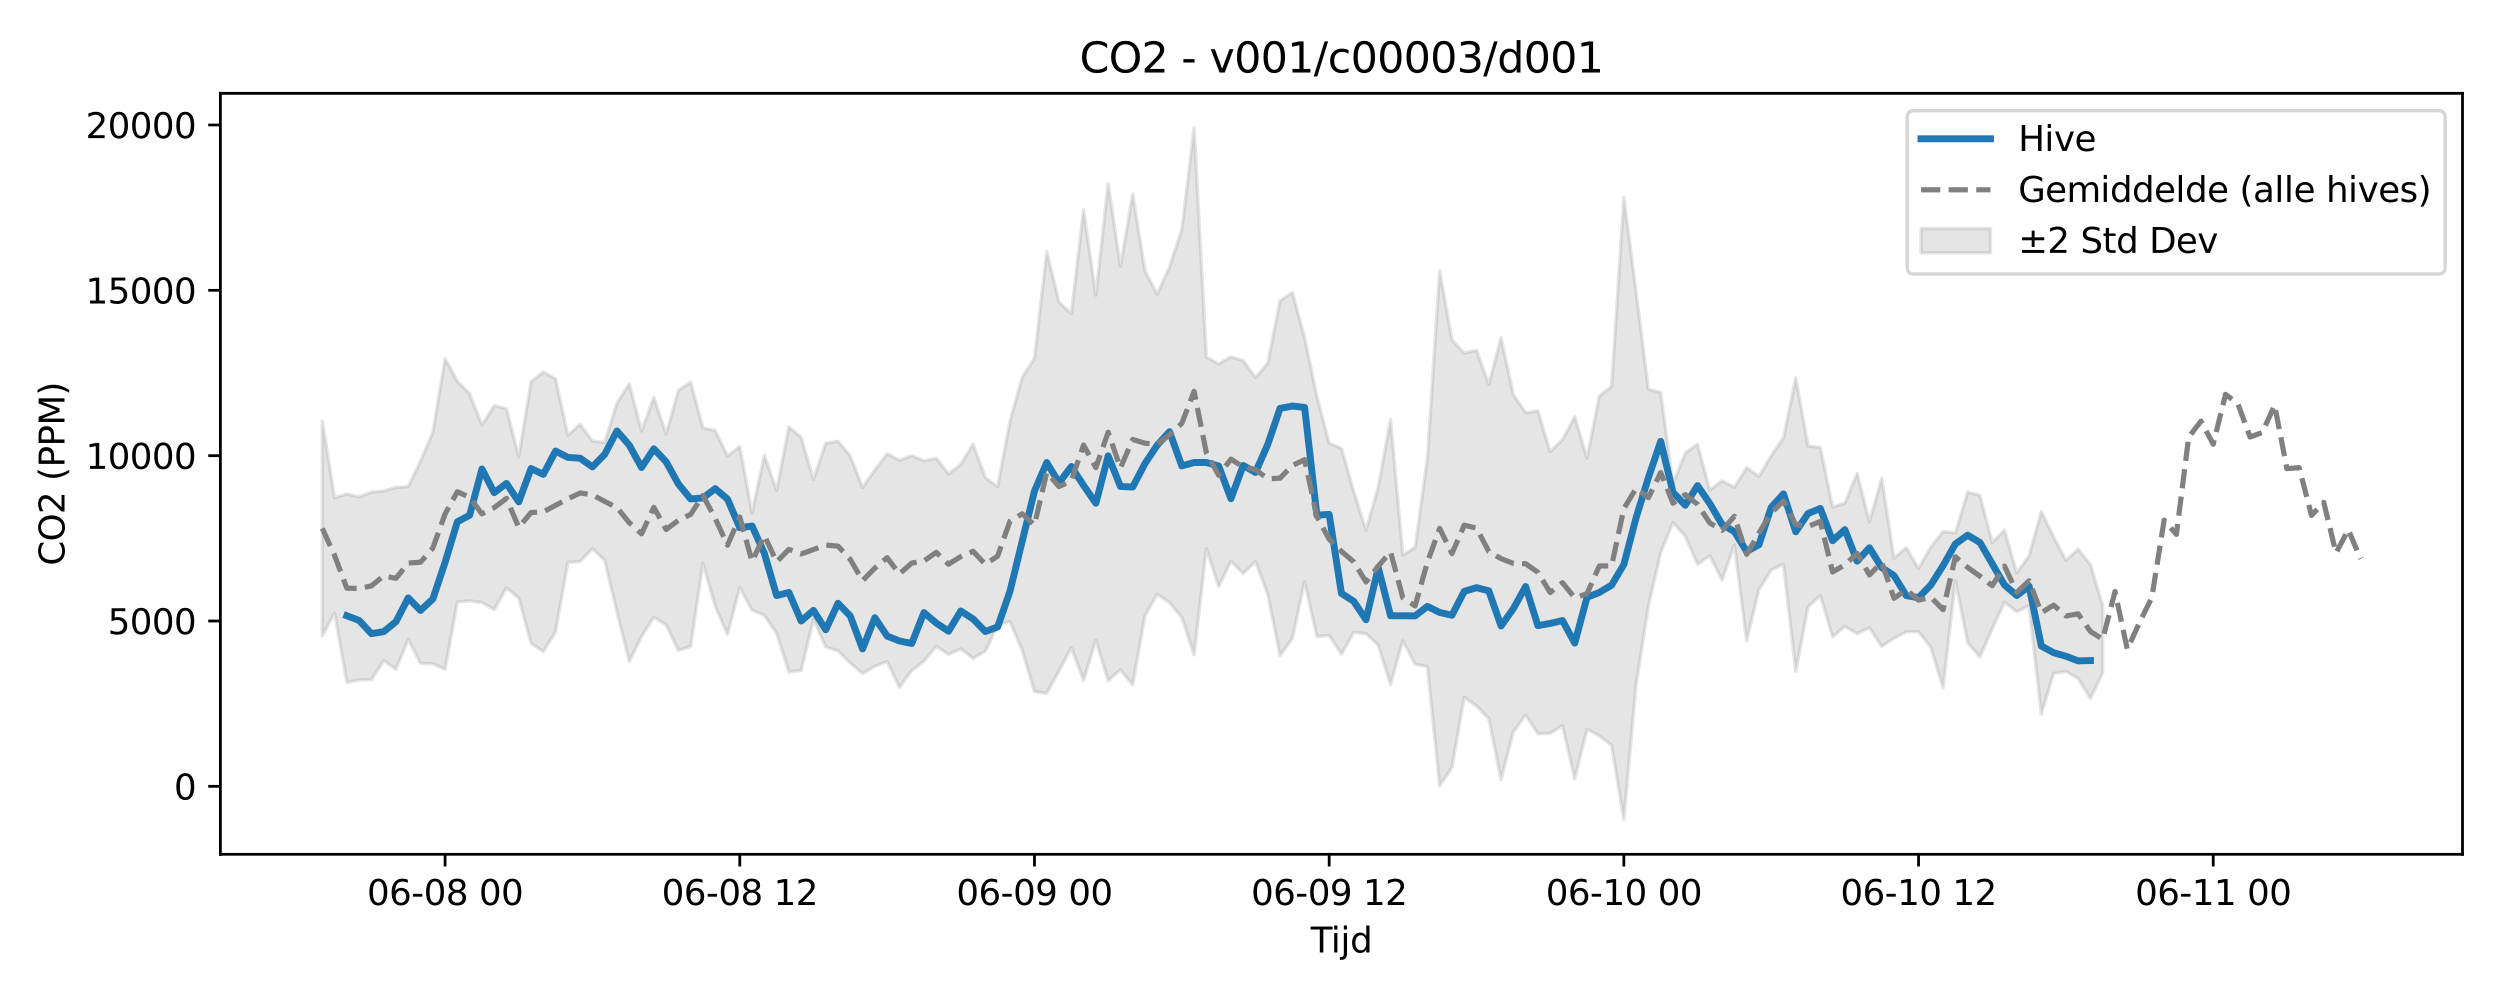 <?xml version="1.0" encoding="utf-8" standalone="no"?>
<!DOCTYPE svg PUBLIC "-//W3C//DTD SVG 1.1//EN"
  "http://www.w3.org/Graphics/SVG/1.1/DTD/svg11.dtd">
<svg xmlns:xlink="http://www.w3.org/1999/xlink" width="720pt" height="288pt" viewBox="0 0 720 288" xmlns="http://www.w3.org/2000/svg" version="1.1">
 <defs>
  <style type="text/css">*{stroke-linejoin: round; stroke-linecap: butt}</style>
 </defs>
 <g id="figure_1">
  <g id="patch_1">
   <path d="M 0 288 
L 720 288 
L 720 0 
L 0 0 
z
" style="fill: #ffffff"/>
  </g>
  <g id="axes_1">
   <g id="patch_2">
    <path d="M 63.47 246.04 
L 709.2 246.04 
L 709.2 26.88 
L 63.47 26.88 
z
" style="fill: #ffffff"/>
   </g>
   <g id="FillBetweenPolyCollection_1">
    <defs>
     <path id="me1aad789de" d="M 92.821 -166.788 
L 92.821 -104.858 
L 96.358 -111.395 
L 99.894 -91.463 
L 103.43 -92.174 
L 106.967 -92.222 
L 110.503 -97.725 
L 114.039 -95.249 
L 117.576 -103.822 
L 121.112 -96.945 
L 124.648 -96.821 
L 128.184 -95.222 
L 131.721 -114.602 
L 135.257 -114.936 
L 138.793 -114.467 
L 142.33 -112.423 
L 145.866 -118.685 
L 149.402 -115.711 
L 152.939 -102.742 
L 156.475 -100.316 
L 160.011 -106.037 
L 163.548 -126.036 
L 167.084 -126.246 
L 170.62 -129.982 
L 174.156 -126.592 
L 177.693 -111.688 
L 181.229 -97.477 
L 184.765 -104.664 
L 188.302 -110.202 
L 191.838 -108.073 
L 195.374 -100.708 
L 198.911 -101.815 
L 202.447 -125.805 
L 205.983 -113.386 
L 209.52 -105.288 
L 213.056 -118.776 
L 216.592 -112.275 
L 220.128 -110.789 
L 223.665 -105.572 
L 227.201 -94.516 
L 230.737 -94.905 
L 234.274 -109.606 
L 237.81 -101.71 
L 241.346 -100.534 
L 244.883 -97.031 
L 248.419 -94.008 
L 251.955 -96.065 
L 255.492 -97.461 
L 259.028 -89.991 
L 262.564 -94.854 
L 266.1 -97.557 
L 269.637 -101.839 
L 273.173 -99.523 
L 276.709 -101.133 
L 280.246 -98.396 
L 283.782 -100.466 
L 287.318 -107.85 
L 290.855 -109.067 
L 294.391 -100.72 
L 297.927 -88.815 
L 301.464 -88.353 
L 305 -94.757 
L 308.536 -101.434 
L 312.073 -92.117 
L 315.609 -103.626 
L 319.145 -91.896 
L 322.681 -95.074 
L 326.218 -90.772 
L 329.754 -110.688 
L 333.29 -116.847 
L 336.827 -114.442 
L 340.363 -110.15 
L 343.899 -99.415 
L 347.436 -130.026 
L 350.972 -119.05 
L 354.508 -126.338 
L 358.045 -122.818 
L 361.581 -126.265 
L 365.117 -116.761 
L 368.653 -99.178 
L 372.19 -104.119 
L 375.726 -120.42 
L 379.262 -104.671 
L 382.799 -104.993 
L 386.335 -99.587 
L 389.871 -105.859 
L 393.408 -105.519 
L 396.944 -102.156 
L 400.48 -90.899 
L 404.017 -103.465 
L 407.553 -96.674 
L 411.089 -96.025 
L 414.625 -61.649 
L 418.162 -66.966 
L 421.698 -87.183 
L 425.234 -84.691 
L 428.771 -81.032 
L 432.307 -63.487 
L 435.843 -77.18 
L 439.38 -82.091 
L 442.916 -76.713 
L 446.452 -76.787 
L 449.989 -79.025 
L 453.525 -63.652 
L 457.061 -77.991 
L 460.597 -76.049 
L 464.134 -73.326 
L 467.67 -51.922 
L 471.206 -90.86 
L 474.743 -113.395 
L 478.279 -128.806 
L 481.815 -137.502 
L 485.352 -133.551 
L 488.888 -125.462 
L 492.424 -127.968 
L 495.961 -120.967 
L 499.497 -130.998 
L 503.033 -103.382 
L 506.57 -118.191 
L 510.106 -123.81 
L 513.642 -125.531 
L 517.178 -94.588 
L 520.715 -113.156 
L 524.251 -116.501 
L 527.787 -104.574 
L 531.324 -107.588 
L 534.86 -105.51 
L 538.396 -107.17 
L 541.933 -101.869 
L 545.469 -104.153 
L 549.005 -106.016 
L 552.542 -106.05 
L 556.078 -101.531 
L 559.614 -89.889 
L 563.15 -120.805 
L 566.687 -102.885 
L 570.223 -98.781 
L 573.759 -106.91 
L 577.296 -114.564 
L 580.832 -111.806 
L 584.368 -113.542 
L 587.905 -82.369 
L 591.441 -94.055 
L 594.977 -94.622 
L 598.514 -92.571 
L 602.05 -86.832 
L 605.586 -94.235 
L 605.586 -113.584 
L 605.586 -113.584 
L 602.05 -125.409 
L 598.514 -129.84 
L 594.977 -126.607 
L 591.441 -133.375 
L 587.905 -140.692 
L 584.368 -127.919 
L 580.832 -122.993 
L 577.296 -135.333 
L 573.759 -131.76 
L 570.223 -145.323 
L 566.687 -146.26 
L 563.15 -134.496 
L 559.614 -134.943 
L 556.078 -130.467 
L 552.542 -124.263 
L 549.005 -130.266 
L 545.469 -127.23 
L 541.933 -150.263 
L 538.396 -137.67 
L 534.86 -151.672 
L 531.324 -143.067 
L 527.787 -141.97 
L 524.251 -159.151 
L 520.715 -159.548 
L 517.178 -179.23 
L 513.642 -161.927 
L 510.106 -156.745 
L 506.57 -150.802 
L 503.033 -153.313 
L 499.497 -147.645 
L 495.961 -149.538 
L 492.424 -146.816 
L 488.888 -160.059 
L 485.352 -157.548 
L 481.815 -148.633 
L 478.279 -174.969 
L 474.743 -175.908 
L 471.206 -203.873 
L 467.67 -231.122 
L 464.134 -176.723 
L 460.597 -173.939 
L 457.061 -156.041 
L 453.525 -168.003 
L 449.989 -161.355 
L 446.452 -157.925 
L 442.916 -169.651 
L 439.38 -169.173 
L 435.843 -174.306 
L 432.307 -190.738 
L 428.771 -177.323 
L 425.234 -187.096 
L 421.698 -186.317 
L 418.162 -190.163 
L 414.625 -209.973 
L 411.089 -156.131 
L 407.553 -130.321 
L 404.017 -128.176 
L 400.48 -167.176 
L 396.944 -147.77 
L 393.408 -135.27 
L 389.871 -146.521 
L 386.335 -158.839 
L 382.799 -160.419 
L 379.262 -173.811 
L 375.726 -190.811 
L 372.19 -203.762 
L 368.653 -201.415 
L 365.117 -183.434 
L 361.581 -179.27 
L 358.045 -184.178 
L 354.508 -185.207 
L 350.972 -183.224 
L 347.436 -185.151 
L 343.899 -251.158 
L 340.363 -222 
L 336.827 -211.138 
L 333.29 -203.27 
L 329.754 -210.012 
L 326.218 -232.092 
L 322.681 -211.352 
L 319.145 -235.129 
L 315.609 -202.991 
L 312.073 -227.56 
L 308.536 -197.673 
L 305 -200.99 
L 301.464 -215.582 
L 297.927 -184.813 
L 294.391 -179.335 
L 290.855 -166.702 
L 287.318 -147.827 
L 283.782 -150.475 
L 280.246 -160.053 
L 276.709 -154.267 
L 273.173 -151.513 
L 269.637 -156.017 
L 266.1 -155.333 
L 262.564 -156.793 
L 259.028 -155.44 
L 255.492 -157.321 
L 251.955 -152.7 
L 248.419 -147.563 
L 244.883 -156.715 
L 241.346 -160.895 
L 237.81 -160.352 
L 234.274 -149.957 
L 230.737 -162.002 
L 227.201 -165.052 
L 223.665 -146.762 
L 220.128 -156.798 
L 216.592 -140.294 
L 213.056 -159.425 
L 209.52 -156.683 
L 205.983 -163.998 
L 202.447 -164.802 
L 198.911 -177.905 
L 195.374 -175.59 
L 191.838 -162.938 
L 188.302 -173.585 
L 184.765 -163.857 
L 181.229 -177.461 
L 177.693 -171.933 
L 174.156 -160.582 
L 170.62 -161.024 
L 167.084 -165.793 
L 163.548 -162.646 
L 160.011 -178.876 
L 156.475 -180.858 
L 152.939 -178.049 
L 149.402 -156.457 
L 145.866 -170.263 
L 142.33 -171.168 
L 138.793 -165.567 
L 135.257 -174.589 
L 131.721 -178.158 
L 128.184 -184.758 
L 124.648 -163.474 
L 121.112 -155.211 
L 117.576 -147.882 
L 114.039 -147.627 
L 110.503 -146.592 
L 106.967 -146.287 
L 103.43 -144.896 
L 99.894 -145.725 
L 96.358 -144.672 
L 92.821 -166.788 
z
" style="stroke: #808080; stroke-opacity: 0.2"/>
    </defs>
    <g clip-path="url(#p76cfda7206)">
     <use xlink:href="#me1aad789de" x="0" y="288" style="fill: #808080; fill-opacity: 0.2; stroke: #808080; stroke-opacity: 0.2"/>
    </g>
   </g>
   <g id="matplotlib.axis_1">
    <g id="xtick_1">
     <g id="line2d_1">
      <defs>
       <path id="m241b151d35" d="M 0 0 
L 0 3.5 
" style="stroke: #000000; stroke-width: 0.8"/>
      </defs>
      <g>
       <use xlink:href="#m241b151d35" x="128.184" y="246.04" style="stroke: #000000; stroke-width: 0.8"/>
      </g>
     </g>
     <g id="text_1">
      <!-- 06-08 00 -->
      <g transform="translate(105.704 260.638) scale(0.1 -0.1)">
       <defs>
        <path id="DejaVuSans-30" d="M 2034 4250 
Q 1547 4250 1301 3770 
Q 1056 3291 1056 2328 
Q 1056 1369 1301 889 
Q 1547 409 2034 409 
Q 2525 409 2770 889 
Q 3016 1369 3016 2328 
Q 3016 3291 2770 3770 
Q 2525 4250 2034 4250 
z
M 2034 4750 
Q 2819 4750 3233 4129 
Q 3647 3509 3647 2328 
Q 3647 1150 3233 529 
Q 2819 -91 2034 -91 
Q 1250 -91 836 529 
Q 422 1150 422 2328 
Q 422 3509 836 4129 
Q 1250 4750 2034 4750 
z
" transform="scale(0.016)"/>
        <path id="DejaVuSans-36" d="M 2113 2584 
Q 1688 2584 1439 2293 
Q 1191 2003 1191 1497 
Q 1191 994 1439 701 
Q 1688 409 2113 409 
Q 2538 409 2786 701 
Q 3034 994 3034 1497 
Q 3034 2003 2786 2293 
Q 2538 2584 2113 2584 
z
M 3366 4563 
L 3366 3988 
Q 3128 4100 2886 4159 
Q 2644 4219 2406 4219 
Q 1781 4219 1451 3797 
Q 1122 3375 1075 2522 
Q 1259 2794 1537 2939 
Q 1816 3084 2150 3084 
Q 2853 3084 3261 2657 
Q 3669 2231 3669 1497 
Q 3669 778 3244 343 
Q 2819 -91 2113 -91 
Q 1303 -91 875 529 
Q 447 1150 447 2328 
Q 447 3434 972 4092 
Q 1497 4750 2381 4750 
Q 2619 4750 2861 4703 
Q 3103 4656 3366 4563 
z
" transform="scale(0.016)"/>
        <path id="DejaVuSans-2d" d="M 313 2009 
L 1997 2009 
L 1997 1497 
L 313 1497 
L 313 2009 
z
" transform="scale(0.016)"/>
        <path id="DejaVuSans-38" d="M 2034 2216 
Q 1584 2216 1326 1975 
Q 1069 1734 1069 1313 
Q 1069 891 1326 650 
Q 1584 409 2034 409 
Q 2484 409 2743 651 
Q 3003 894 3003 1313 
Q 3003 1734 2745 1975 
Q 2488 2216 2034 2216 
z
M 1403 2484 
Q 997 2584 770 2862 
Q 544 3141 544 3541 
Q 544 4100 942 4425 
Q 1341 4750 2034 4750 
Q 2731 4750 3128 4425 
Q 3525 4100 3525 3541 
Q 3525 3141 3298 2862 
Q 3072 2584 2669 2484 
Q 3125 2378 3379 2068 
Q 3634 1759 3634 1313 
Q 3634 634 3220 271 
Q 2806 -91 2034 -91 
Q 1263 -91 848 271 
Q 434 634 434 1313 
Q 434 1759 690 2068 
Q 947 2378 1403 2484 
z
M 1172 3481 
Q 1172 3119 1398 2916 
Q 1625 2713 2034 2713 
Q 2441 2713 2670 2916 
Q 2900 3119 2900 3481 
Q 2900 3844 2670 4047 
Q 2441 4250 2034 4250 
Q 1625 4250 1398 4047 
Q 1172 3844 1172 3481 
z
" transform="scale(0.016)"/>
        <path id="DejaVuSans-20" transform="scale(0.016)"/>
       </defs>
       <use xlink:href="#DejaVuSans-30"/>
       <use xlink:href="#DejaVuSans-36" transform="translate(63.623 0)"/>
       <use xlink:href="#DejaVuSans-2d" transform="translate(127.246 0)"/>
       <use xlink:href="#DejaVuSans-30" transform="translate(163.33 0)"/>
       <use xlink:href="#DejaVuSans-38" transform="translate(226.953 0)"/>
       <use xlink:href="#DejaVuSans-20" transform="translate(290.576 0)"/>
       <use xlink:href="#DejaVuSans-30" transform="translate(322.363 0)"/>
       <use xlink:href="#DejaVuSans-30" transform="translate(385.986 0)"/>
      </g>
     </g>
    </g>
    <g id="xtick_2">
     <g id="line2d_2">
      <g>
       <use xlink:href="#m241b151d35" x="213.056" y="246.04" style="stroke: #000000; stroke-width: 0.8"/>
      </g>
     </g>
     <g id="text_2">
      <!-- 06-08 12 -->
      <g transform="translate(190.575 260.638) scale(0.1 -0.1)">
       <defs>
        <path id="DejaVuSans-31" d="M 794 531 
L 1825 531 
L 1825 4091 
L 703 3866 
L 703 4441 
L 1819 4666 
L 2450 4666 
L 2450 531 
L 3481 531 
L 3481 0 
L 794 0 
L 794 531 
z
" transform="scale(0.016)"/>
        <path id="DejaVuSans-32" d="M 1228 531 
L 3431 531 
L 3431 0 
L 469 0 
L 469 531 
Q 828 903 1448 1529 
Q 2069 2156 2228 2338 
Q 2531 2678 2651 2914 
Q 2772 3150 2772 3378 
Q 2772 3750 2511 3984 
Q 2250 4219 1831 4219 
Q 1534 4219 1204 4116 
Q 875 4013 500 3803 
L 500 4441 
Q 881 4594 1212 4672 
Q 1544 4750 1819 4750 
Q 2544 4750 2975 4387 
Q 3406 4025 3406 3419 
Q 3406 3131 3298 2873 
Q 3191 2616 2906 2266 
Q 2828 2175 2409 1742 
Q 1991 1309 1228 531 
z
" transform="scale(0.016)"/>
       </defs>
       <use xlink:href="#DejaVuSans-30"/>
       <use xlink:href="#DejaVuSans-36" transform="translate(63.623 0)"/>
       <use xlink:href="#DejaVuSans-2d" transform="translate(127.246 0)"/>
       <use xlink:href="#DejaVuSans-30" transform="translate(163.33 0)"/>
       <use xlink:href="#DejaVuSans-38" transform="translate(226.953 0)"/>
       <use xlink:href="#DejaVuSans-20" transform="translate(290.576 0)"/>
       <use xlink:href="#DejaVuSans-31" transform="translate(322.363 0)"/>
       <use xlink:href="#DejaVuSans-32" transform="translate(385.986 0)"/>
      </g>
     </g>
    </g>
    <g id="xtick_3">
     <g id="line2d_3">
      <g>
       <use xlink:href="#m241b151d35" x="297.927" y="246.04" style="stroke: #000000; stroke-width: 0.8"/>
      </g>
     </g>
     <g id="text_3">
      <!-- 06-09 00 -->
      <g transform="translate(275.447 260.638) scale(0.1 -0.1)">
       <defs>
        <path id="DejaVuSans-39" d="M 703 97 
L 703 672 
Q 941 559 1184 500 
Q 1428 441 1663 441 
Q 2288 441 2617 861 
Q 2947 1281 2994 2138 
Q 2813 1869 2534 1725 
Q 2256 1581 1919 1581 
Q 1219 1581 811 2004 
Q 403 2428 403 3163 
Q 403 3881 828 4315 
Q 1253 4750 1959 4750 
Q 2769 4750 3195 4129 
Q 3622 3509 3622 2328 
Q 3622 1225 3098 567 
Q 2575 -91 1691 -91 
Q 1453 -91 1209 -44 
Q 966 3 703 97 
z
M 1959 2075 
Q 2384 2075 2632 2365 
Q 2881 2656 2881 3163 
Q 2881 3666 2632 3958 
Q 2384 4250 1959 4250 
Q 1534 4250 1286 3958 
Q 1038 3666 1038 3163 
Q 1038 2656 1286 2365 
Q 1534 2075 1959 2075 
z
" transform="scale(0.016)"/>
       </defs>
       <use xlink:href="#DejaVuSans-30"/>
       <use xlink:href="#DejaVuSans-36" transform="translate(63.623 0)"/>
       <use xlink:href="#DejaVuSans-2d" transform="translate(127.246 0)"/>
       <use xlink:href="#DejaVuSans-30" transform="translate(163.33 0)"/>
       <use xlink:href="#DejaVuSans-39" transform="translate(226.953 0)"/>
       <use xlink:href="#DejaVuSans-20" transform="translate(290.576 0)"/>
       <use xlink:href="#DejaVuSans-30" transform="translate(322.363 0)"/>
       <use xlink:href="#DejaVuSans-30" transform="translate(385.986 0)"/>
      </g>
     </g>
    </g>
    <g id="xtick_4">
     <g id="line2d_4">
      <g>
       <use xlink:href="#m241b151d35" x="382.799" y="246.04" style="stroke: #000000; stroke-width: 0.8"/>
      </g>
     </g>
     <g id="text_4">
      <!-- 06-09 12 -->
      <g transform="translate(360.318 260.638) scale(0.1 -0.1)">
       <use xlink:href="#DejaVuSans-30"/>
       <use xlink:href="#DejaVuSans-36" transform="translate(63.623 0)"/>
       <use xlink:href="#DejaVuSans-2d" transform="translate(127.246 0)"/>
       <use xlink:href="#DejaVuSans-30" transform="translate(163.33 0)"/>
       <use xlink:href="#DejaVuSans-39" transform="translate(226.953 0)"/>
       <use xlink:href="#DejaVuSans-20" transform="translate(290.576 0)"/>
       <use xlink:href="#DejaVuSans-31" transform="translate(322.363 0)"/>
       <use xlink:href="#DejaVuSans-32" transform="translate(385.986 0)"/>
      </g>
     </g>
    </g>
    <g id="xtick_5">
     <g id="line2d_5">
      <g>
       <use xlink:href="#m241b151d35" x="467.67" y="246.04" style="stroke: #000000; stroke-width: 0.8"/>
      </g>
     </g>
     <g id="text_5">
      <!-- 06-10 00 -->
      <g transform="translate(445.19 260.638) scale(0.1 -0.1)">
       <use xlink:href="#DejaVuSans-30"/>
       <use xlink:href="#DejaVuSans-36" transform="translate(63.623 0)"/>
       <use xlink:href="#DejaVuSans-2d" transform="translate(127.246 0)"/>
       <use xlink:href="#DejaVuSans-31" transform="translate(163.33 0)"/>
       <use xlink:href="#DejaVuSans-30" transform="translate(226.953 0)"/>
       <use xlink:href="#DejaVuSans-20" transform="translate(290.576 0)"/>
       <use xlink:href="#DejaVuSans-30" transform="translate(322.363 0)"/>
       <use xlink:href="#DejaVuSans-30" transform="translate(385.986 0)"/>
      </g>
     </g>
    </g>
    <g id="xtick_6">
     <g id="line2d_6">
      <g>
       <use xlink:href="#m241b151d35" x="552.542" y="246.04" style="stroke: #000000; stroke-width: 0.8"/>
      </g>
     </g>
     <g id="text_6">
      <!-- 06-10 12 -->
      <g transform="translate(530.061 260.638) scale(0.1 -0.1)">
       <use xlink:href="#DejaVuSans-30"/>
       <use xlink:href="#DejaVuSans-36" transform="translate(63.623 0)"/>
       <use xlink:href="#DejaVuSans-2d" transform="translate(127.246 0)"/>
       <use xlink:href="#DejaVuSans-31" transform="translate(163.33 0)"/>
       <use xlink:href="#DejaVuSans-30" transform="translate(226.953 0)"/>
       <use xlink:href="#DejaVuSans-20" transform="translate(290.576 0)"/>
       <use xlink:href="#DejaVuSans-31" transform="translate(322.363 0)"/>
       <use xlink:href="#DejaVuSans-32" transform="translate(385.986 0)"/>
      </g>
     </g>
    </g>
    <g id="xtick_7">
     <g id="line2d_7">
      <g>
       <use xlink:href="#m241b151d35" x="637.413" y="246.04" style="stroke: #000000; stroke-width: 0.8"/>
      </g>
     </g>
     <g id="text_7">
      <!-- 06-11 00 -->
      <g transform="translate(614.932 260.638) scale(0.1 -0.1)">
       <use xlink:href="#DejaVuSans-30"/>
       <use xlink:href="#DejaVuSans-36" transform="translate(63.623 0)"/>
       <use xlink:href="#DejaVuSans-2d" transform="translate(127.246 0)"/>
       <use xlink:href="#DejaVuSans-31" transform="translate(163.33 0)"/>
       <use xlink:href="#DejaVuSans-31" transform="translate(226.953 0)"/>
       <use xlink:href="#DejaVuSans-20" transform="translate(290.576 0)"/>
       <use xlink:href="#DejaVuSans-30" transform="translate(322.363 0)"/>
       <use xlink:href="#DejaVuSans-30" transform="translate(385.986 0)"/>
      </g>
     </g>
    </g>
    <g id="text_8">
     <!-- Tijd -->
     <g transform="translate(377.485 274.317) scale(0.1 -0.1)">
      <defs>
       <path id="DejaVuSans-54" d="M -19 4666 
L 3928 4666 
L 3928 4134 
L 2272 4134 
L 2272 0 
L 1638 0 
L 1638 4134 
L -19 4134 
L -19 4666 
z
" transform="scale(0.016)"/>
       <path id="DejaVuSans-69" d="M 603 3500 
L 1178 3500 
L 1178 0 
L 603 0 
L 603 3500 
z
M 603 4863 
L 1178 4863 
L 1178 4134 
L 603 4134 
L 603 4863 
z
" transform="scale(0.016)"/>
       <path id="DejaVuSans-6a" d="M 603 3500 
L 1178 3500 
L 1178 -63 
Q 1178 -731 923 -1031 
Q 669 -1331 103 -1331 
L -116 -1331 
L -116 -844 
L 38 -844 
Q 366 -844 484 -692 
Q 603 -541 603 -63 
L 603 3500 
z
M 603 4863 
L 1178 4863 
L 1178 4134 
L 603 4134 
L 603 4863 
z
" transform="scale(0.016)"/>
       <path id="DejaVuSans-64" d="M 2906 2969 
L 2906 4863 
L 3481 4863 
L 3481 0 
L 2906 0 
L 2906 525 
Q 2725 213 2448 61 
Q 2172 -91 1784 -91 
Q 1150 -91 751 415 
Q 353 922 353 1747 
Q 353 2572 751 3078 
Q 1150 3584 1784 3584 
Q 2172 3584 2448 3432 
Q 2725 3281 2906 2969 
z
M 947 1747 
Q 947 1113 1208 752 
Q 1469 391 1925 391 
Q 2381 391 2643 752 
Q 2906 1113 2906 1747 
Q 2906 2381 2643 2742 
Q 2381 3103 1925 3103 
Q 1469 3103 1208 2742 
Q 947 2381 947 1747 
z
" transform="scale(0.016)"/>
      </defs>
      <use xlink:href="#DejaVuSans-54"/>
      <use xlink:href="#DejaVuSans-69" transform="translate(57.959 0)"/>
      <use xlink:href="#DejaVuSans-6a" transform="translate(85.742 0)"/>
      <use xlink:href="#DejaVuSans-64" transform="translate(113.525 0)"/>
     </g>
    </g>
   </g>
   <g id="matplotlib.axis_2">
    <g id="ytick_1">
     <g id="line2d_8">
      <defs>
       <path id="m7856b6a2e3" d="M 0 0 
L -3.5 0 
" style="stroke: #000000; stroke-width: 0.8"/>
      </defs>
      <g>
       <use xlink:href="#m7856b6a2e3" x="63.47" y="226.469" style="stroke: #000000; stroke-width: 0.8"/>
      </g>
     </g>
     <g id="text_9">
      <!-- 0 -->
      <g transform="translate(50.108 230.268) scale(0.1 -0.1)">
       <use xlink:href="#DejaVuSans-30"/>
      </g>
     </g>
    </g>
    <g id="ytick_2">
     <g id="line2d_9">
      <g>
       <use xlink:href="#m7856b6a2e3" x="63.47" y="178.849" style="stroke: #000000; stroke-width: 0.8"/>
      </g>
     </g>
     <g id="text_10">
      <!-- 5000 -->
      <g transform="translate(31.02 182.648) scale(0.1 -0.1)">
       <defs>
        <path id="DejaVuSans-35" d="M 691 4666 
L 3169 4666 
L 3169 4134 
L 1269 4134 
L 1269 2991 
Q 1406 3038 1543 3061 
Q 1681 3084 1819 3084 
Q 2600 3084 3056 2656 
Q 3513 2228 3513 1497 
Q 3513 744 3044 326 
Q 2575 -91 1722 -91 
Q 1428 -91 1123 -41 
Q 819 9 494 109 
L 494 744 
Q 775 591 1075 516 
Q 1375 441 1709 441 
Q 2250 441 2565 725 
Q 2881 1009 2881 1497 
Q 2881 1984 2565 2268 
Q 2250 2553 1709 2553 
Q 1456 2553 1204 2497 
Q 953 2441 691 2322 
L 691 4666 
z
" transform="scale(0.016)"/>
       </defs>
       <use xlink:href="#DejaVuSans-35"/>
       <use xlink:href="#DejaVuSans-30" transform="translate(63.623 0)"/>
       <use xlink:href="#DejaVuSans-30" transform="translate(127.246 0)"/>
       <use xlink:href="#DejaVuSans-30" transform="translate(190.869 0)"/>
      </g>
     </g>
    </g>
    <g id="ytick_3">
     <g id="line2d_10">
      <g>
       <use xlink:href="#m7856b6a2e3" x="63.47" y="131.229" style="stroke: #000000; stroke-width: 0.8"/>
      </g>
     </g>
     <g id="text_11">
      <!-- 10000 -->
      <g transform="translate(24.657 135.028) scale(0.1 -0.1)">
       <use xlink:href="#DejaVuSans-31"/>
       <use xlink:href="#DejaVuSans-30" transform="translate(63.623 0)"/>
       <use xlink:href="#DejaVuSans-30" transform="translate(127.246 0)"/>
       <use xlink:href="#DejaVuSans-30" transform="translate(190.869 0)"/>
       <use xlink:href="#DejaVuSans-30" transform="translate(254.492 0)"/>
      </g>
     </g>
    </g>
    <g id="ytick_4">
     <g id="line2d_11">
      <g>
       <use xlink:href="#m7856b6a2e3" x="63.47" y="83.609" style="stroke: #000000; stroke-width: 0.8"/>
      </g>
     </g>
     <g id="text_12">
      <!-- 15000 -->
      <g transform="translate(24.657 87.408) scale(0.1 -0.1)">
       <use xlink:href="#DejaVuSans-31"/>
       <use xlink:href="#DejaVuSans-35" transform="translate(63.623 0)"/>
       <use xlink:href="#DejaVuSans-30" transform="translate(127.246 0)"/>
       <use xlink:href="#DejaVuSans-30" transform="translate(190.869 0)"/>
       <use xlink:href="#DejaVuSans-30" transform="translate(254.492 0)"/>
      </g>
     </g>
    </g>
    <g id="ytick_5">
     <g id="line2d_12">
      <g>
       <use xlink:href="#m7856b6a2e3" x="63.47" y="35.989" style="stroke: #000000; stroke-width: 0.8"/>
      </g>
     </g>
     <g id="text_13">
      <!-- 20000 -->
      <g transform="translate(24.657 39.788) scale(0.1 -0.1)">
       <use xlink:href="#DejaVuSans-32"/>
       <use xlink:href="#DejaVuSans-30" transform="translate(63.623 0)"/>
       <use xlink:href="#DejaVuSans-30" transform="translate(127.246 0)"/>
       <use xlink:href="#DejaVuSans-30" transform="translate(190.869 0)"/>
       <use xlink:href="#DejaVuSans-30" transform="translate(254.492 0)"/>
      </g>
     </g>
    </g>
    <g id="text_14">
     <!-- CO2 (PPM) -->
     <g transform="translate(18.578 162.903) rotate(-90) scale(0.1 -0.1)">
      <defs>
       <path id="DejaVuSans-43" d="M 4122 4306 
L 4122 3641 
Q 3803 3938 3442 4084 
Q 3081 4231 2675 4231 
Q 1875 4231 1450 3742 
Q 1025 3253 1025 2328 
Q 1025 1406 1450 917 
Q 1875 428 2675 428 
Q 3081 428 3442 575 
Q 3803 722 4122 1019 
L 4122 359 
Q 3791 134 3420 21 
Q 3050 -91 2638 -91 
Q 1578 -91 968 557 
Q 359 1206 359 2328 
Q 359 3453 968 4101 
Q 1578 4750 2638 4750 
Q 3056 4750 3426 4639 
Q 3797 4528 4122 4306 
z
" transform="scale(0.016)"/>
       <path id="DejaVuSans-4f" d="M 2522 4238 
Q 1834 4238 1429 3725 
Q 1025 3213 1025 2328 
Q 1025 1447 1429 934 
Q 1834 422 2522 422 
Q 3209 422 3611 934 
Q 4013 1447 4013 2328 
Q 4013 3213 3611 3725 
Q 3209 4238 2522 4238 
z
M 2522 4750 
Q 3503 4750 4090 4092 
Q 4678 3434 4678 2328 
Q 4678 1225 4090 567 
Q 3503 -91 2522 -91 
Q 1538 -91 948 565 
Q 359 1222 359 2328 
Q 359 3434 948 4092 
Q 1538 4750 2522 4750 
z
" transform="scale(0.016)"/>
       <path id="DejaVuSans-28" d="M 1984 4856 
Q 1566 4138 1362 3434 
Q 1159 2731 1159 2009 
Q 1159 1288 1364 580 
Q 1569 -128 1984 -844 
L 1484 -844 
Q 1016 -109 783 600 
Q 550 1309 550 2009 
Q 550 2706 781 3412 
Q 1013 4119 1484 4856 
L 1984 4856 
z
" transform="scale(0.016)"/>
       <path id="DejaVuSans-50" d="M 1259 4147 
L 1259 2394 
L 2053 2394 
Q 2494 2394 2734 2622 
Q 2975 2850 2975 3272 
Q 2975 3691 2734 3919 
Q 2494 4147 2053 4147 
L 1259 4147 
z
M 628 4666 
L 2053 4666 
Q 2838 4666 3239 4311 
Q 3641 3956 3641 3272 
Q 3641 2581 3239 2228 
Q 2838 1875 2053 1875 
L 1259 1875 
L 1259 0 
L 628 0 
L 628 4666 
z
" transform="scale(0.016)"/>
       <path id="DejaVuSans-4d" d="M 628 4666 
L 1569 4666 
L 2759 1491 
L 3956 4666 
L 4897 4666 
L 4897 0 
L 4281 0 
L 4281 4097 
L 3078 897 
L 2444 897 
L 1241 4097 
L 1241 0 
L 628 0 
L 628 4666 
z
" transform="scale(0.016)"/>
       <path id="DejaVuSans-29" d="M 513 4856 
L 1013 4856 
Q 1481 4119 1714 3412 
Q 1947 2706 1947 2009 
Q 1947 1309 1714 600 
Q 1481 -109 1013 -844 
L 513 -844 
Q 928 -128 1133 580 
Q 1338 1288 1338 2009 
Q 1338 2731 1133 3434 
Q 928 4138 513 4856 
z
" transform="scale(0.016)"/>
      </defs>
      <use xlink:href="#DejaVuSans-43"/>
      <use xlink:href="#DejaVuSans-4f" transform="translate(69.824 0)"/>
      <use xlink:href="#DejaVuSans-32" transform="translate(148.535 0)"/>
      <use xlink:href="#DejaVuSans-20" transform="translate(212.158 0)"/>
      <use xlink:href="#DejaVuSans-28" transform="translate(243.945 0)"/>
      <use xlink:href="#DejaVuSans-50" transform="translate(282.959 0)"/>
      <use xlink:href="#DejaVuSans-50" transform="translate(343.262 0)"/>
      <use xlink:href="#DejaVuSans-4d" transform="translate(403.564 0)"/>
      <use xlink:href="#DejaVuSans-29" transform="translate(489.844 0)"/>
     </g>
    </g>
   </g>
   <g id="line2d_13">
    <path d="M 99.894 177.344 
L 103.43 178.681 
L 106.967 182.497 
L 110.503 181.916 
L 114.039 179.043 
L 117.576 172.198 
L 121.112 175.808 
L 124.648 172.519 
L 128.184 161.954 
L 131.721 150.268 
L 135.257 148.385 
L 138.793 135.077 
L 142.33 141.887 
L 145.866 139.229 
L 149.402 144.534 
L 152.939 134.94 
L 156.475 136.607 
L 160.011 129.912 
L 163.548 131.721 
L 167.084 131.969 
L 170.62 134.467 
L 174.156 130.839 
L 177.693 124.124 
L 181.229 128.207 
L 184.765 134.629 
L 188.302 129.264 
L 191.838 132.969 
L 195.374 139.407 
L 198.911 143.69 
L 202.447 143.414 
L 205.983 140.731 
L 209.52 143.744 
L 213.056 151.976 
L 216.592 151.496 
L 220.128 159.344 
L 223.665 171.525 
L 227.201 170.636 
L 230.737 178.846 
L 234.274 175.789 
L 237.81 181.367 
L 241.346 173.748 
L 244.883 177.417 
L 248.419 186.878 
L 251.955 177.906 
L 255.492 183.189 
L 259.028 184.586 
L 262.564 185.33 
L 266.1 176.433 
L 269.637 179.433 
L 273.173 181.786 
L 276.709 175.967 
L 280.246 178.259 
L 283.782 181.884 
L 287.318 180.554 
L 290.855 170.344 
L 297.927 141.426 
L 301.464 133.217 
L 305 139.045 
L 308.536 134.363 
L 312.073 139.81 
L 315.609 144.931 
L 319.145 131.283 
L 322.681 140.096 
L 326.218 140.264 
L 329.754 133.493 
L 333.29 128.181 
L 336.827 124.327 
L 340.363 134.185 
L 343.899 133.201 
L 347.436 133.197 
L 350.972 134.213 
L 354.508 143.62 
L 358.045 134.067 
L 361.581 136.045 
L 365.117 127.985 
L 368.653 117.603 
L 372.19 116.946 
L 375.726 117.34 
L 379.262 148.363 
L 382.799 148.144 
L 386.335 170.9 
L 389.871 173.176 
L 393.408 178.462 
L 396.944 163.484 
L 400.48 177.335 
L 407.553 177.37 
L 411.089 174.649 
L 414.625 176.379 
L 418.162 177.192 
L 421.698 170.306 
L 425.234 169.246 
L 428.771 170.157 
L 432.307 180.284 
L 435.843 175.287 
L 439.38 168.922 
L 442.916 180.179 
L 446.452 179.548 
L 449.989 178.713 
L 453.525 185.199 
L 457.061 172.03 
L 460.597 170.636 
L 464.134 168.522 
L 467.67 162.566 
L 471.206 149.061 
L 474.743 137.544 
L 478.279 127.112 
L 481.815 141.798 
L 485.352 145.502 
L 488.888 139.864 
L 492.424 145.023 
L 495.961 151.064 
L 499.497 153.087 
L 503.033 158.814 
L 506.57 156.89 
L 510.106 146.128 
L 513.642 142.239 
L 517.178 153.147 
L 520.715 147.89 
L 524.251 146.436 
L 527.787 155.722 
L 531.324 152.547 
L 534.86 161.611 
L 538.396 157.754 
L 541.933 163.471 
L 545.469 165.757 
L 549.005 171.535 
L 552.542 172.138 
L 556.078 168.471 
L 559.614 162.881 
L 563.15 156.649 
L 566.687 154.131 
L 570.223 156.255 
L 577.296 168.478 
L 580.832 171.497 
L 584.368 168.817 
L 587.905 186.045 
L 591.441 187.98 
L 594.977 188.995 
L 598.514 190.329 
L 602.05 190.243 
L 602.05 190.243 
" clip-path="url(#p76cfda7206)" style="fill: none; stroke: #1f77b4; stroke-width: 2; stroke-linecap: square"/>
   </g>
   <g id="line2d_14">
    <path d="M 92.821 152.177 
L 96.358 159.966 
L 99.894 169.406 
L 103.43 169.465 
L 106.967 168.745 
L 110.503 165.842 
L 114.039 166.562 
L 117.576 162.148 
L 121.112 161.922 
L 124.648 157.852 
L 128.184 148.01 
L 131.721 141.62 
L 135.257 143.238 
L 138.793 147.983 
L 142.33 146.204 
L 145.866 143.526 
L 149.402 151.916 
L 152.939 147.604 
L 156.475 147.413 
L 163.548 143.659 
L 167.084 141.981 
L 170.62 142.497 
L 174.156 144.413 
L 177.693 146.19 
L 181.229 150.531 
L 184.765 153.739 
L 188.302 146.107 
L 191.838 152.494 
L 195.374 149.851 
L 198.911 148.14 
L 202.447 142.697 
L 205.983 149.308 
L 209.52 157.015 
L 213.056 148.899 
L 216.592 161.716 
L 220.128 154.206 
L 223.665 161.833 
L 227.201 158.216 
L 230.737 159.547 
L 237.81 156.969 
L 241.346 157.285 
L 244.883 161.127 
L 248.419 167.214 
L 251.955 163.617 
L 255.492 160.609 
L 259.028 165.285 
L 262.564 162.176 
L 266.1 161.555 
L 269.637 159.072 
L 273.173 162.482 
L 276.709 160.3 
L 280.246 158.775 
L 283.782 162.53 
L 287.318 160.162 
L 290.855 150.115 
L 294.391 147.973 
L 297.927 151.186 
L 301.464 136.032 
L 305 140.126 
L 308.536 138.446 
L 312.073 128.162 
L 315.609 134.691 
L 319.145 124.488 
L 322.681 134.787 
L 326.218 126.568 
L 329.754 127.65 
L 333.29 127.942 
L 336.827 125.21 
L 340.363 121.925 
L 343.899 112.713 
L 347.436 130.412 
L 350.972 136.863 
L 354.508 132.227 
L 358.045 134.502 
L 361.581 135.233 
L 365.117 137.902 
L 368.653 137.703 
L 372.19 134.059 
L 375.726 132.385 
L 379.262 148.759 
L 382.799 155.294 
L 386.335 158.787 
L 389.871 161.81 
L 393.408 167.605 
L 396.944 163.037 
L 400.48 158.962 
L 404.017 172.179 
L 407.553 174.502 
L 411.089 161.922 
L 414.625 152.189 
L 418.162 159.435 
L 421.698 151.25 
L 425.234 152.107 
L 428.771 158.823 
L 432.307 160.888 
L 435.843 162.257 
L 439.38 162.368 
L 442.916 164.818 
L 446.452 170.644 
L 449.989 167.81 
L 453.525 172.173 
L 457.061 170.984 
L 460.597 163.006 
L 464.134 162.976 
L 467.67 146.478 
L 471.206 140.633 
L 474.743 143.348 
L 478.279 136.113 
L 481.815 144.933 
L 485.352 142.45 
L 488.888 145.24 
L 492.424 150.608 
L 495.961 152.747 
L 499.497 148.678 
L 503.033 159.653 
L 506.57 153.503 
L 510.106 147.722 
L 513.642 144.271 
L 517.178 151.091 
L 520.715 151.648 
L 524.251 150.174 
L 527.787 164.728 
L 531.324 162.673 
L 534.86 159.409 
L 538.396 165.58 
L 541.933 161.934 
L 545.469 172.309 
L 549.005 169.859 
L 552.542 172.844 
L 556.078 172.001 
L 559.614 175.584 
L 563.15 160.35 
L 566.687 163.427 
L 570.223 165.948 
L 573.759 168.665 
L 577.296 163.051 
L 580.832 170.6 
L 584.368 167.27 
L 587.905 176.469 
L 591.441 174.285 
L 594.977 177.386 
L 598.514 176.794 
L 602.05 181.879 
L 605.586 184.091 
L 609.122 170.366 
L 612.659 186.999 
L 616.195 179.243 
L 619.731 172.09 
L 623.268 149.801 
L 626.804 153.912 
L 630.34 125.902 
L 633.877 121.286 
L 637.413 127.924 
L 640.949 113.572 
L 644.486 116.245 
L 648.022 125.861 
L 651.558 124.558 
L 655.094 116.664 
L 658.631 134.966 
L 662.167 134.677 
L 665.703 148.442 
L 669.24 144.68 
L 672.776 159.265 
L 676.312 152.539 
L 679.849 160.954 
L 679.849 160.954 
" clip-path="url(#p76cfda7206)" style="fill: none; stroke-dasharray: 5.55,2.4; stroke-dashoffset: 0; stroke: #808080; stroke-width: 1.5"/>
   </g>
   <g id="patch_3">
    <path d="M 63.47 246.04 
L 63.47 26.88 
" style="fill: none; stroke: #000000; stroke-width: 0.8; stroke-linejoin: miter; stroke-linecap: square"/>
   </g>
   <g id="patch_4">
    <path d="M 709.2 246.04 
L 709.2 26.88 
" style="fill: none; stroke: #000000; stroke-width: 0.8; stroke-linejoin: miter; stroke-linecap: square"/>
   </g>
   <g id="patch_5">
    <path d="M 63.47 246.04 
L 709.2 246.04 
" style="fill: none; stroke: #000000; stroke-width: 0.8; stroke-linejoin: miter; stroke-linecap: square"/>
   </g>
   <g id="patch_6">
    <path d="M 63.47 26.88 
L 709.2 26.88 
" style="fill: none; stroke: #000000; stroke-width: 0.8; stroke-linejoin: miter; stroke-linecap: square"/>
   </g>
   <g id="text_15">
    <!-- CO2 - v001/c00003/d001 -->
    <g transform="translate(310.932 20.88) scale(0.12 -0.12)">
     <defs>
      <path id="DejaVuSans-76" d="M 191 3500 
L 800 3500 
L 1894 563 
L 2988 3500 
L 3597 3500 
L 2284 0 
L 1503 0 
L 191 3500 
z
" transform="scale(0.016)"/>
      <path id="DejaVuSans-2f" d="M 1625 4666 
L 2156 4666 
L 531 -594 
L 0 -594 
L 1625 4666 
z
" transform="scale(0.016)"/>
      <path id="DejaVuSans-63" d="M 3122 3366 
L 3122 2828 
Q 2878 2963 2633 3030 
Q 2388 3097 2138 3097 
Q 1578 3097 1268 2742 
Q 959 2388 959 1747 
Q 959 1106 1268 751 
Q 1578 397 2138 397 
Q 2388 397 2633 464 
Q 2878 531 3122 666 
L 3122 134 
Q 2881 22 2623 -34 
Q 2366 -91 2075 -91 
Q 1284 -91 818 406 
Q 353 903 353 1747 
Q 353 2603 823 3093 
Q 1294 3584 2113 3584 
Q 2378 3584 2631 3529 
Q 2884 3475 3122 3366 
z
" transform="scale(0.016)"/>
      <path id="DejaVuSans-33" d="M 2597 2516 
Q 3050 2419 3304 2112 
Q 3559 1806 3559 1356 
Q 3559 666 3084 287 
Q 2609 -91 1734 -91 
Q 1441 -91 1130 -33 
Q 819 25 488 141 
L 488 750 
Q 750 597 1062 519 
Q 1375 441 1716 441 
Q 2309 441 2620 675 
Q 2931 909 2931 1356 
Q 2931 1769 2642 2001 
Q 2353 2234 1838 2234 
L 1294 2234 
L 1294 2753 
L 1863 2753 
Q 2328 2753 2575 2939 
Q 2822 3125 2822 3475 
Q 2822 3834 2567 4026 
Q 2313 4219 1838 4219 
Q 1578 4219 1281 4162 
Q 984 4106 628 3988 
L 628 4550 
Q 988 4650 1302 4700 
Q 1616 4750 1894 4750 
Q 2613 4750 3031 4423 
Q 3450 4097 3450 3541 
Q 3450 3153 3228 2886 
Q 3006 2619 2597 2516 
z
" transform="scale(0.016)"/>
     </defs>
     <use xlink:href="#DejaVuSans-43"/>
     <use xlink:href="#DejaVuSans-4f" transform="translate(69.824 0)"/>
     <use xlink:href="#DejaVuSans-32" transform="translate(148.535 0)"/>
     <use xlink:href="#DejaVuSans-20" transform="translate(212.158 0)"/>
     <use xlink:href="#DejaVuSans-2d" transform="translate(243.945 0)"/>
     <use xlink:href="#DejaVuSans-20" transform="translate(280.029 0)"/>
     <use xlink:href="#DejaVuSans-76" transform="translate(311.816 0)"/>
     <use xlink:href="#DejaVuSans-30" transform="translate(370.996 0)"/>
     <use xlink:href="#DejaVuSans-30" transform="translate(434.619 0)"/>
     <use xlink:href="#DejaVuSans-31" transform="translate(498.242 0)"/>
     <use xlink:href="#DejaVuSans-2f" transform="translate(561.865 0)"/>
     <use xlink:href="#DejaVuSans-63" transform="translate(595.557 0)"/>
     <use xlink:href="#DejaVuSans-30" transform="translate(650.537 0)"/>
     <use xlink:href="#DejaVuSans-30" transform="translate(714.16 0)"/>
     <use xlink:href="#DejaVuSans-30" transform="translate(777.783 0)"/>
     <use xlink:href="#DejaVuSans-30" transform="translate(841.406 0)"/>
     <use xlink:href="#DejaVuSans-33" transform="translate(905.029 0)"/>
     <use xlink:href="#DejaVuSans-2f" transform="translate(968.652 0)"/>
     <use xlink:href="#DejaVuSans-64" transform="translate(1002.344 0)"/>
     <use xlink:href="#DejaVuSans-30" transform="translate(1065.82 0)"/>
     <use xlink:href="#DejaVuSans-30" transform="translate(1129.443 0)"/>
     <use xlink:href="#DejaVuSans-31" transform="translate(1193.066 0)"/>
    </g>
   </g>
   <g id="legend_1">
    <g id="patch_7">
     <path d="M 551.256 78.914 
L 702.2 78.914 
Q 704.2 78.914 704.2 76.914 
L 704.2 33.88 
Q 704.2 31.88 702.2 31.88 
L 551.256 31.88 
Q 549.256 31.88 549.256 33.88 
L 549.256 76.914 
Q 549.256 78.914 551.256 78.914 
z
" style="fill: #ffffff; opacity: 0.8; stroke: #cccccc; stroke-linejoin: miter"/>
    </g>
    <g id="line2d_15">
     <path d="M 553.256 39.978 
L 563.256 39.978 
L 573.256 39.978 
" style="fill: none; stroke: #1f77b4; stroke-width: 2; stroke-linecap: square"/>
    </g>
    <g id="text_16">
     <!-- Hive -->
     <g transform="translate(581.256 43.478) scale(0.1 -0.1)">
      <defs>
       <path id="DejaVuSans-48" d="M 628 4666 
L 1259 4666 
L 1259 2753 
L 3553 2753 
L 3553 4666 
L 4184 4666 
L 4184 0 
L 3553 0 
L 3553 2222 
L 1259 2222 
L 1259 0 
L 628 0 
L 628 4666 
z
" transform="scale(0.016)"/>
       <path id="DejaVuSans-65" d="M 3597 1894 
L 3597 1613 
L 953 1613 
Q 991 1019 1311 708 
Q 1631 397 2203 397 
Q 2534 397 2845 478 
Q 3156 559 3463 722 
L 3463 178 
Q 3153 47 2828 -22 
Q 2503 -91 2169 -91 
Q 1331 -91 842 396 
Q 353 884 353 1716 
Q 353 2575 817 3079 
Q 1281 3584 2069 3584 
Q 2775 3584 3186 3129 
Q 3597 2675 3597 1894 
z
M 3022 2063 
Q 3016 2534 2758 2815 
Q 2500 3097 2075 3097 
Q 1594 3097 1305 2825 
Q 1016 2553 972 2059 
L 3022 2063 
z
" transform="scale(0.016)"/>
      </defs>
      <use xlink:href="#DejaVuSans-48"/>
      <use xlink:href="#DejaVuSans-69" transform="translate(75.195 0)"/>
      <use xlink:href="#DejaVuSans-76" transform="translate(102.979 0)"/>
      <use xlink:href="#DejaVuSans-65" transform="translate(162.158 0)"/>
     </g>
    </g>
    <g id="line2d_16">
     <path d="M 553.256 54.657 
L 563.256 54.657 
L 573.256 54.657 
" style="fill: none; stroke-dasharray: 5.55,2.4; stroke-dashoffset: 0; stroke: #808080; stroke-width: 1.5"/>
    </g>
    <g id="text_17">
     <!-- Gemiddelde (alle hives) -->
     <g transform="translate(581.256 58.157) scale(0.1 -0.1)">
      <defs>
       <path id="DejaVuSans-47" d="M 3809 666 
L 3809 1919 
L 2778 1919 
L 2778 2438 
L 4434 2438 
L 4434 434 
Q 4069 175 3628 42 
Q 3188 -91 2688 -91 
Q 1594 -91 976 548 
Q 359 1188 359 2328 
Q 359 3472 976 4111 
Q 1594 4750 2688 4750 
Q 3144 4750 3555 4637 
Q 3966 4525 4313 4306 
L 4313 3634 
Q 3963 3931 3569 4081 
Q 3175 4231 2741 4231 
Q 1884 4231 1454 3753 
Q 1025 3275 1025 2328 
Q 1025 1384 1454 906 
Q 1884 428 2741 428 
Q 3075 428 3337 486 
Q 3600 544 3809 666 
z
" transform="scale(0.016)"/>
       <path id="DejaVuSans-6d" d="M 3328 2828 
Q 3544 3216 3844 3400 
Q 4144 3584 4550 3584 
Q 5097 3584 5394 3201 
Q 5691 2819 5691 2113 
L 5691 0 
L 5113 0 
L 5113 2094 
Q 5113 2597 4934 2840 
Q 4756 3084 4391 3084 
Q 3944 3084 3684 2787 
Q 3425 2491 3425 1978 
L 3425 0 
L 2847 0 
L 2847 2094 
Q 2847 2600 2669 2842 
Q 2491 3084 2119 3084 
Q 1678 3084 1418 2786 
Q 1159 2488 1159 1978 
L 1159 0 
L 581 0 
L 581 3500 
L 1159 3500 
L 1159 2956 
Q 1356 3278 1631 3431 
Q 1906 3584 2284 3584 
Q 2666 3584 2933 3390 
Q 3200 3197 3328 2828 
z
" transform="scale(0.016)"/>
       <path id="DejaVuSans-6c" d="M 603 4863 
L 1178 4863 
L 1178 0 
L 603 0 
L 603 4863 
z
" transform="scale(0.016)"/>
       <path id="DejaVuSans-61" d="M 2194 1759 
Q 1497 1759 1228 1600 
Q 959 1441 959 1056 
Q 959 750 1161 570 
Q 1363 391 1709 391 
Q 2188 391 2477 730 
Q 2766 1069 2766 1631 
L 2766 1759 
L 2194 1759 
z
M 3341 1997 
L 3341 0 
L 2766 0 
L 2766 531 
Q 2569 213 2275 61 
Q 1981 -91 1556 -91 
Q 1019 -91 701 211 
Q 384 513 384 1019 
Q 384 1609 779 1909 
Q 1175 2209 1959 2209 
L 2766 2209 
L 2766 2266 
Q 2766 2663 2505 2880 
Q 2244 3097 1772 3097 
Q 1472 3097 1187 3025 
Q 903 2953 641 2809 
L 641 3341 
Q 956 3463 1253 3523 
Q 1550 3584 1831 3584 
Q 2591 3584 2966 3190 
Q 3341 2797 3341 1997 
z
" transform="scale(0.016)"/>
       <path id="DejaVuSans-68" d="M 3513 2113 
L 3513 0 
L 2938 0 
L 2938 2094 
Q 2938 2591 2744 2837 
Q 2550 3084 2163 3084 
Q 1697 3084 1428 2787 
Q 1159 2491 1159 1978 
L 1159 0 
L 581 0 
L 581 4863 
L 1159 4863 
L 1159 2956 
Q 1366 3272 1645 3428 
Q 1925 3584 2291 3584 
Q 2894 3584 3203 3211 
Q 3513 2838 3513 2113 
z
" transform="scale(0.016)"/>
       <path id="DejaVuSans-73" d="M 2834 3397 
L 2834 2853 
Q 2591 2978 2328 3040 
Q 2066 3103 1784 3103 
Q 1356 3103 1142 2972 
Q 928 2841 928 2578 
Q 928 2378 1081 2264 
Q 1234 2150 1697 2047 
L 1894 2003 
Q 2506 1872 2764 1633 
Q 3022 1394 3022 966 
Q 3022 478 2636 193 
Q 2250 -91 1575 -91 
Q 1294 -91 989 -36 
Q 684 19 347 128 
L 347 722 
Q 666 556 975 473 
Q 1284 391 1588 391 
Q 1994 391 2212 530 
Q 2431 669 2431 922 
Q 2431 1156 2273 1281 
Q 2116 1406 1581 1522 
L 1381 1569 
Q 847 1681 609 1914 
Q 372 2147 372 2553 
Q 372 3047 722 3315 
Q 1072 3584 1716 3584 
Q 2034 3584 2315 3537 
Q 2597 3491 2834 3397 
z
" transform="scale(0.016)"/>
      </defs>
      <use xlink:href="#DejaVuSans-47"/>
      <use xlink:href="#DejaVuSans-65" transform="translate(77.49 0)"/>
      <use xlink:href="#DejaVuSans-6d" transform="translate(139.014 0)"/>
      <use xlink:href="#DejaVuSans-69" transform="translate(236.426 0)"/>
      <use xlink:href="#DejaVuSans-64" transform="translate(264.209 0)"/>
      <use xlink:href="#DejaVuSans-64" transform="translate(327.686 0)"/>
      <use xlink:href="#DejaVuSans-65" transform="translate(391.162 0)"/>
      <use xlink:href="#DejaVuSans-6c" transform="translate(452.686 0)"/>
      <use xlink:href="#DejaVuSans-64" transform="translate(480.469 0)"/>
      <use xlink:href="#DejaVuSans-65" transform="translate(543.945 0)"/>
      <use xlink:href="#DejaVuSans-20" transform="translate(605.469 0)"/>
      <use xlink:href="#DejaVuSans-28" transform="translate(637.256 0)"/>
      <use xlink:href="#DejaVuSans-61" transform="translate(676.27 0)"/>
      <use xlink:href="#DejaVuSans-6c" transform="translate(737.549 0)"/>
      <use xlink:href="#DejaVuSans-6c" transform="translate(765.332 0)"/>
      <use xlink:href="#DejaVuSans-65" transform="translate(793.115 0)"/>
      <use xlink:href="#DejaVuSans-20" transform="translate(854.639 0)"/>
      <use xlink:href="#DejaVuSans-68" transform="translate(886.426 0)"/>
      <use xlink:href="#DejaVuSans-69" transform="translate(949.805 0)"/>
      <use xlink:href="#DejaVuSans-76" transform="translate(977.588 0)"/>
      <use xlink:href="#DejaVuSans-65" transform="translate(1036.768 0)"/>
      <use xlink:href="#DejaVuSans-73" transform="translate(1098.291 0)"/>
      <use xlink:href="#DejaVuSans-29" transform="translate(1150.391 0)"/>
     </g>
    </g>
    <g id="patch_8">
     <path d="M 553.256 72.835 
L 573.256 72.835 
L 573.256 65.835 
L 553.256 65.835 
z
" style="fill: #808080; fill-opacity: 0.2; stroke: #808080; stroke-opacity: 0.2; stroke-linejoin: miter"/>
    </g>
    <g id="text_18">
     <!-- ±2 Std Dev -->
     <g transform="translate(581.256 72.835) scale(0.1 -0.1)">
      <defs>
       <path id="DejaVuSans-b1" d="M 2944 4013 
L 2944 2803 
L 4684 2803 
L 4684 2272 
L 2944 2272 
L 2944 1063 
L 2419 1063 
L 2419 2272 
L 678 2272 
L 678 2803 
L 2419 2803 
L 2419 4013 
L 2944 4013 
z
M 678 531 
L 4684 531 
L 4684 0 
L 678 0 
L 678 531 
z
" transform="scale(0.016)"/>
       <path id="DejaVuSans-53" d="M 3425 4513 
L 3425 3897 
Q 3066 4069 2747 4153 
Q 2428 4238 2131 4238 
Q 1616 4238 1336 4038 
Q 1056 3838 1056 3469 
Q 1056 3159 1242 3001 
Q 1428 2844 1947 2747 
L 2328 2669 
Q 3034 2534 3370 2195 
Q 3706 1856 3706 1288 
Q 3706 609 3251 259 
Q 2797 -91 1919 -91 
Q 1588 -91 1214 -16 
Q 841 59 441 206 
L 441 856 
Q 825 641 1194 531 
Q 1563 422 1919 422 
Q 2459 422 2753 634 
Q 3047 847 3047 1241 
Q 3047 1584 2836 1778 
Q 2625 1972 2144 2069 
L 1759 2144 
Q 1053 2284 737 2584 
Q 422 2884 422 3419 
Q 422 4038 858 4394 
Q 1294 4750 2059 4750 
Q 2388 4750 2728 4690 
Q 3069 4631 3425 4513 
z
" transform="scale(0.016)"/>
       <path id="DejaVuSans-74" d="M 1172 4494 
L 1172 3500 
L 2356 3500 
L 2356 3053 
L 1172 3053 
L 1172 1153 
Q 1172 725 1289 603 
Q 1406 481 1766 481 
L 2356 481 
L 2356 0 
L 1766 0 
Q 1100 0 847 248 
Q 594 497 594 1153 
L 594 3053 
L 172 3053 
L 172 3500 
L 594 3500 
L 594 4494 
L 1172 4494 
z
" transform="scale(0.016)"/>
       <path id="DejaVuSans-44" d="M 1259 4147 
L 1259 519 
L 2022 519 
Q 2988 519 3436 956 
Q 3884 1394 3884 2338 
Q 3884 3275 3436 3711 
Q 2988 4147 2022 4147 
L 1259 4147 
z
M 628 4666 
L 1925 4666 
Q 3281 4666 3915 4102 
Q 4550 3538 4550 2338 
Q 4550 1131 3912 565 
Q 3275 0 1925 0 
L 628 0 
L 628 4666 
z
" transform="scale(0.016)"/>
      </defs>
      <use xlink:href="#DejaVuSans-b1"/>
      <use xlink:href="#DejaVuSans-32" transform="translate(83.789 0)"/>
      <use xlink:href="#DejaVuSans-20" transform="translate(147.412 0)"/>
      <use xlink:href="#DejaVuSans-53" transform="translate(179.199 0)"/>
      <use xlink:href="#DejaVuSans-74" transform="translate(242.676 0)"/>
      <use xlink:href="#DejaVuSans-64" transform="translate(281.885 0)"/>
      <use xlink:href="#DejaVuSans-20" transform="translate(345.361 0)"/>
      <use xlink:href="#DejaVuSans-44" transform="translate(377.148 0)"/>
      <use xlink:href="#DejaVuSans-65" transform="translate(454.15 0)"/>
      <use xlink:href="#DejaVuSans-76" transform="translate(515.674 0)"/>
     </g>
    </g>
   </g>
  </g>
 </g>
 <defs>
  <clipPath id="p76cfda7206">
   <rect x="63.47" y="26.88" width="645.73" height="219.16"/>
  </clipPath>
 </defs>
</svg>
